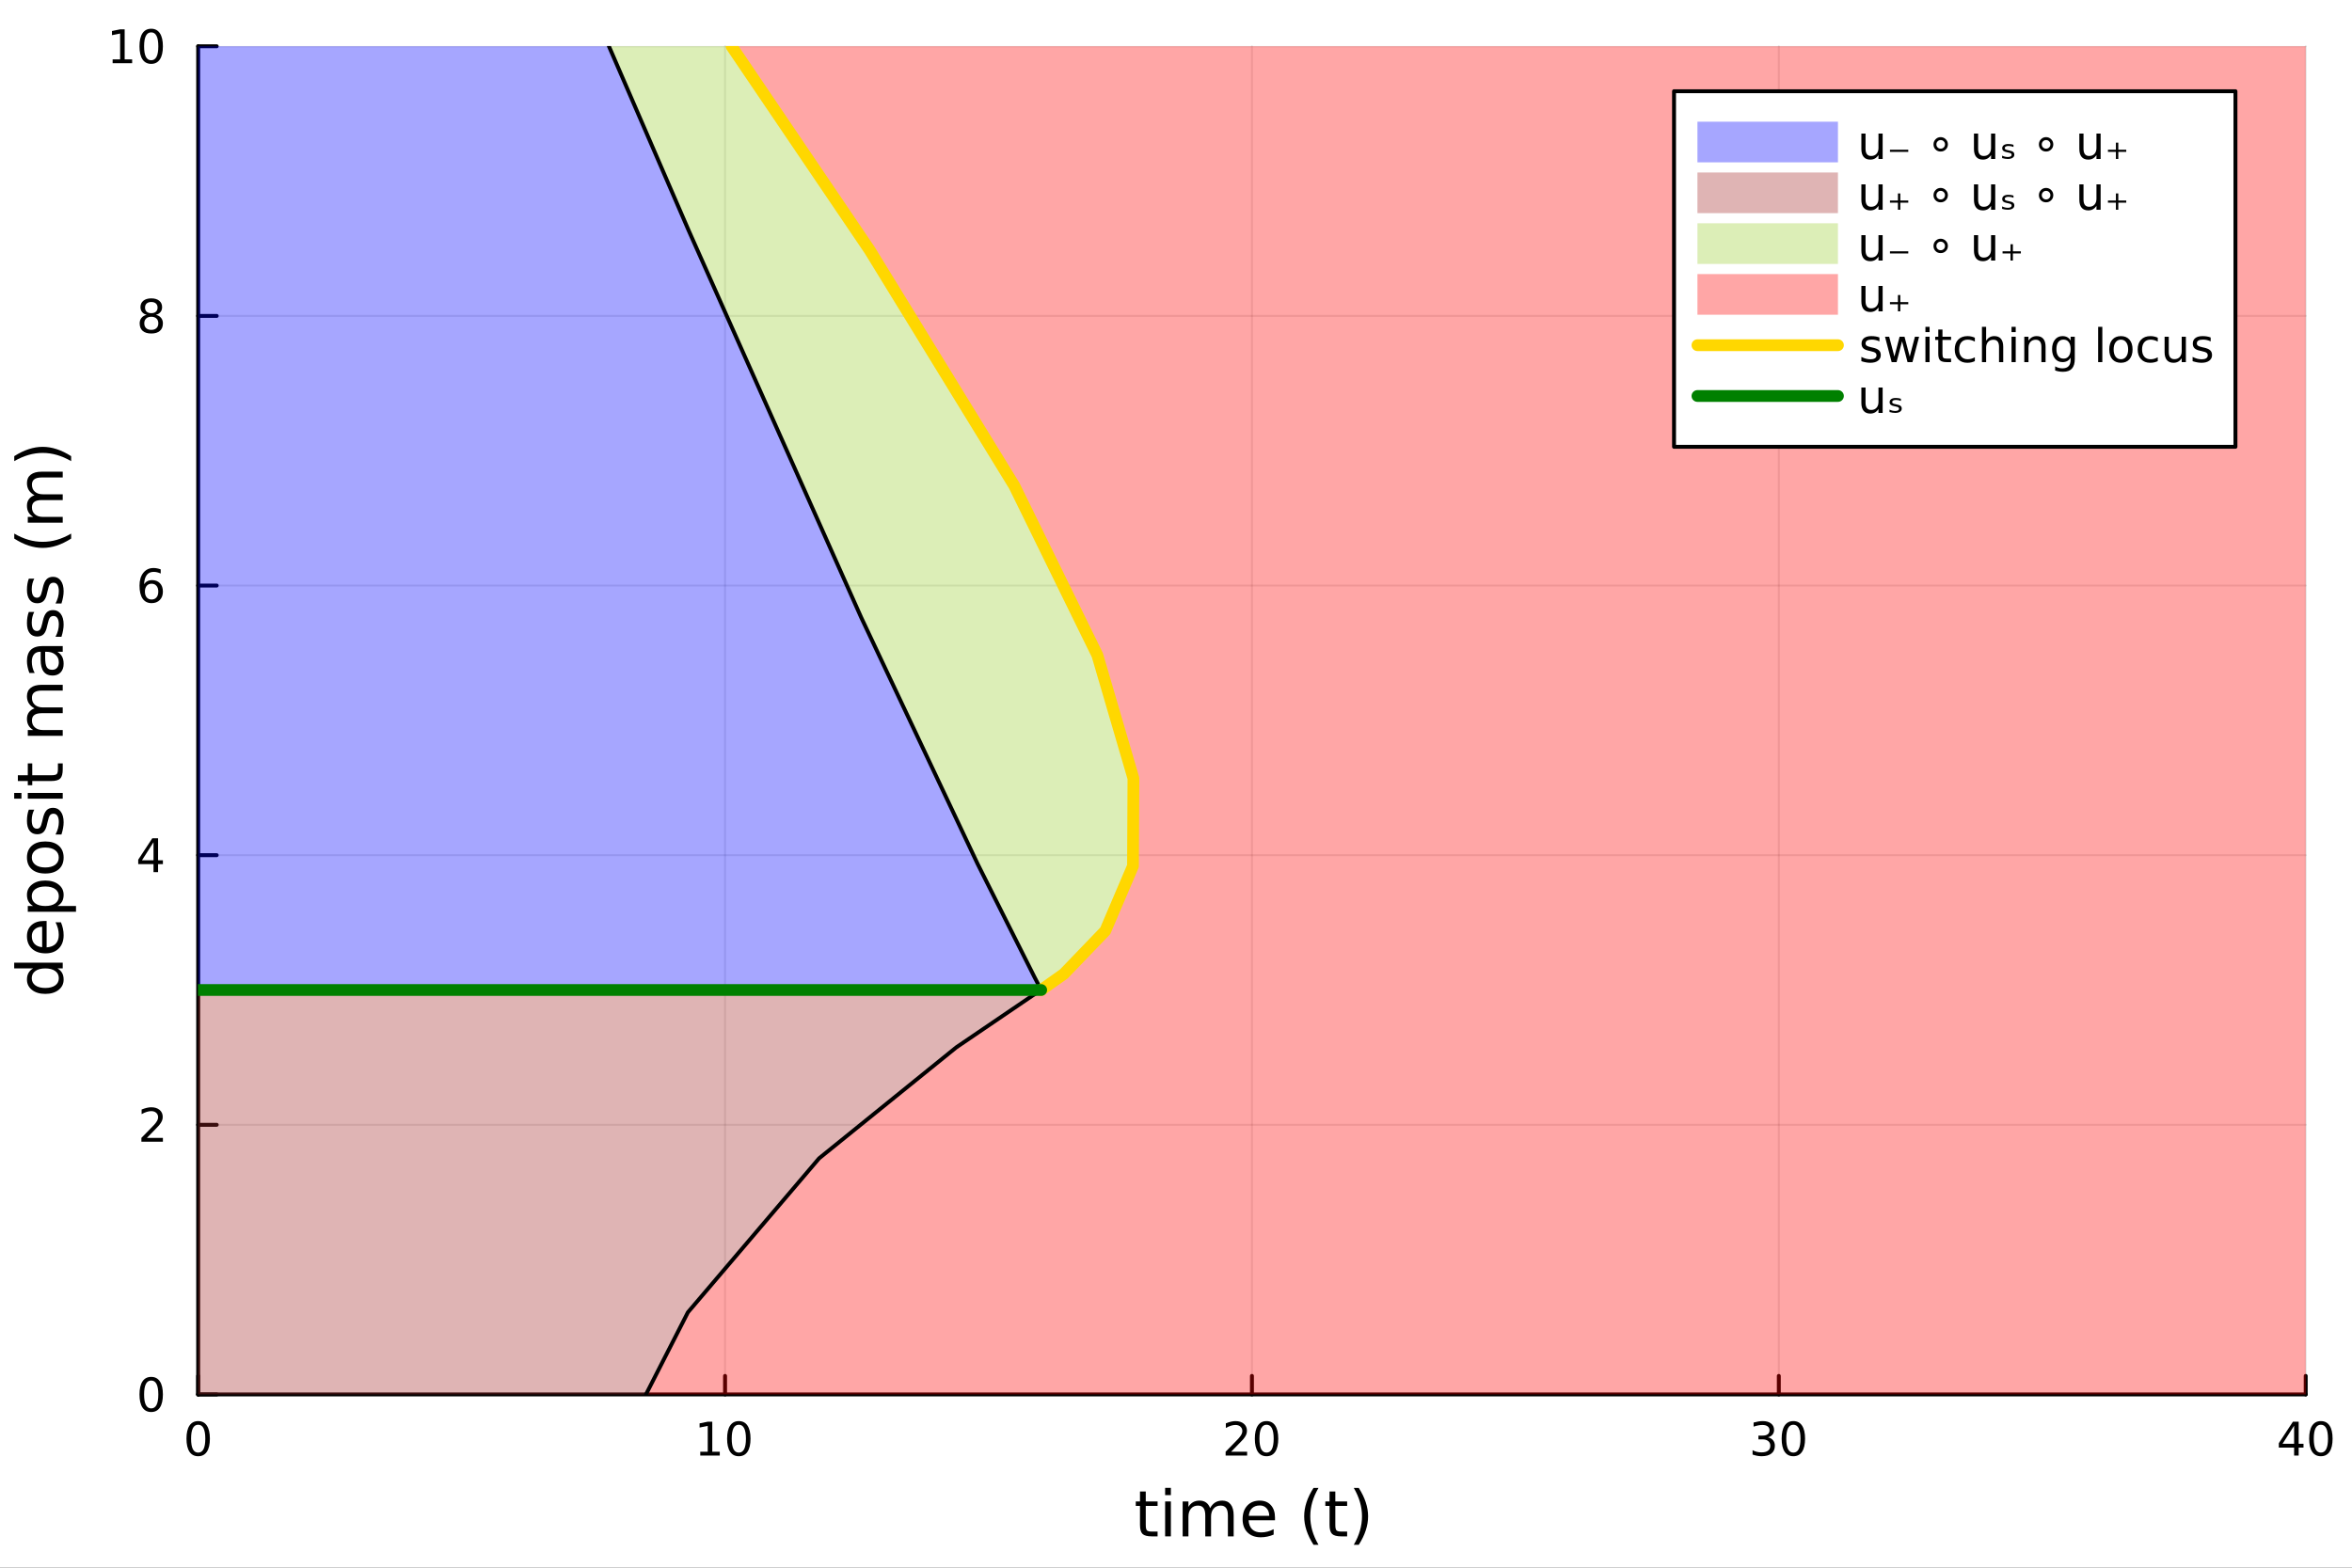 <?xml version="1.0" encoding="utf-8"?>
<svg xmlns="http://www.w3.org/2000/svg" xmlns:xlink="http://www.w3.org/1999/xlink" width="600" height="400" viewBox="0 0 2400 1600">
<rect x="0" y="0" width="2400" height="1600" fill="#333333" stroke="none"/>
<defs>
  <clipPath id="clip990">
    <rect x="0" y="0" width="2400" height="1600"/>
  </clipPath>
</defs>
<path clip-path="url(#clip990)" d="M0 1600 L2400 1600 L2400 0 L0 0  Z" fill="#ffffff" fill-rule="evenodd" fill-opacity="1"/>
<defs>
  <clipPath id="clip991">
    <rect x="480" y="0" width="1681" height="1600"/>
  </clipPath>
</defs>
<path clip-path="url(#clip990)" d="M202.227 1423.18 L2352.76 1423.18 L2352.76 47.244 L202.227 47.244  Z" fill="#ffffff" fill-rule="evenodd" fill-opacity="1"/>
<defs>
  <clipPath id="clip992">
    <rect x="202" y="47" width="2152" height="1377"/>
  </clipPath>
</defs>
<polyline clip-path="url(#clip992)" style="stroke:#000000; stroke-linecap:round; stroke-linejoin:round; stroke-width:2; stroke-opacity:0.1; fill:none" points="202.227,1423.18 202.227,47.244 "/>
<polyline clip-path="url(#clip992)" style="stroke:#000000; stroke-linecap:round; stroke-linejoin:round; stroke-width:2; stroke-opacity:0.1; fill:none" points="739.86,1423.18 739.86,47.244 "/>
<polyline clip-path="url(#clip992)" style="stroke:#000000; stroke-linecap:round; stroke-linejoin:round; stroke-width:2; stroke-opacity:0.1; fill:none" points="1277.49,1423.18 1277.49,47.244 "/>
<polyline clip-path="url(#clip992)" style="stroke:#000000; stroke-linecap:round; stroke-linejoin:round; stroke-width:2; stroke-opacity:0.1; fill:none" points="1815.12,1423.18 1815.12,47.244 "/>
<polyline clip-path="url(#clip992)" style="stroke:#000000; stroke-linecap:round; stroke-linejoin:round; stroke-width:2; stroke-opacity:0.1; fill:none" points="2352.76,1423.18 2352.76,47.244 "/>
<polyline clip-path="url(#clip992)" style="stroke:#000000; stroke-linecap:round; stroke-linejoin:round; stroke-width:2; stroke-opacity:0.1; fill:none" points="202.227,1423.18 2352.76,1423.18 "/>
<polyline clip-path="url(#clip992)" style="stroke:#000000; stroke-linecap:round; stroke-linejoin:round; stroke-width:2; stroke-opacity:0.1; fill:none" points="202.227,1147.99 2352.76,1147.99 "/>
<polyline clip-path="url(#clip992)" style="stroke:#000000; stroke-linecap:round; stroke-linejoin:round; stroke-width:2; stroke-opacity:0.1; fill:none" points="202.227,872.806 2352.76,872.806 "/>
<polyline clip-path="url(#clip992)" style="stroke:#000000; stroke-linecap:round; stroke-linejoin:round; stroke-width:2; stroke-opacity:0.1; fill:none" points="202.227,597.618 2352.76,597.618 "/>
<polyline clip-path="url(#clip992)" style="stroke:#000000; stroke-linecap:round; stroke-linejoin:round; stroke-width:2; stroke-opacity:0.1; fill:none" points="202.227,322.431 2352.76,322.431 "/>
<polyline clip-path="url(#clip992)" style="stroke:#000000; stroke-linecap:round; stroke-linejoin:round; stroke-width:2; stroke-opacity:0.1; fill:none" points="202.227,47.244 2352.76,47.244 "/>
<polyline clip-path="url(#clip990)" style="stroke:#000000; stroke-linecap:round; stroke-linejoin:round; stroke-width:4; stroke-opacity:1; fill:none" points="202.227,1423.18 2352.76,1423.18 "/>
<polyline clip-path="url(#clip990)" style="stroke:#000000; stroke-linecap:round; stroke-linejoin:round; stroke-width:4; stroke-opacity:1; fill:none" points="202.227,1423.18 202.227,1404.28 "/>
<polyline clip-path="url(#clip990)" style="stroke:#000000; stroke-linecap:round; stroke-linejoin:round; stroke-width:4; stroke-opacity:1; fill:none" points="739.86,1423.18 739.86,1404.28 "/>
<polyline clip-path="url(#clip990)" style="stroke:#000000; stroke-linecap:round; stroke-linejoin:round; stroke-width:4; stroke-opacity:1; fill:none" points="1277.49,1423.18 1277.49,1404.28 "/>
<polyline clip-path="url(#clip990)" style="stroke:#000000; stroke-linecap:round; stroke-linejoin:round; stroke-width:4; stroke-opacity:1; fill:none" points="1815.12,1423.18 1815.12,1404.28 "/>
<polyline clip-path="url(#clip990)" style="stroke:#000000; stroke-linecap:round; stroke-linejoin:round; stroke-width:4; stroke-opacity:1; fill:none" points="2352.76,1423.18 2352.76,1404.28 "/>
<path clip-path="url(#clip990)" d="M202.227 1454.1 Q198.616 1454.1 196.788 1457.66 Q194.982 1461.2 194.982 1468.33 Q194.982 1475.44 196.788 1479.01 Q198.616 1482.55 202.227 1482.55 Q205.862 1482.55 207.667 1479.01 Q209.496 1475.44 209.496 1468.33 Q209.496 1461.2 207.667 1457.66 Q205.862 1454.1 202.227 1454.1 M202.227 1450.39 Q208.038 1450.39 211.093 1455 Q214.172 1459.58 214.172 1468.33 Q214.172 1477.06 211.093 1481.67 Q208.038 1486.25 202.227 1486.25 Q196.417 1486.25 193.339 1481.67 Q190.283 1477.06 190.283 1468.33 Q190.283 1459.58 193.339 1455 Q196.417 1450.39 202.227 1450.39 Z" fill="#000000" fill-rule="nonzero" fill-opacity="1" /><path clip-path="url(#clip990)" d="M714.547 1481.64 L722.186 1481.64 L722.186 1455.28 L713.876 1456.95 L713.876 1452.69 L722.14 1451.02 L726.816 1451.02 L726.816 1481.64 L734.455 1481.64 L734.455 1485.58 L714.547 1485.58 L714.547 1481.64 Z" fill="#000000" fill-rule="nonzero" fill-opacity="1" /><path clip-path="url(#clip990)" d="M753.899 1454.1 Q750.288 1454.1 748.459 1457.66 Q746.654 1461.2 746.654 1468.33 Q746.654 1475.44 748.459 1479.01 Q750.288 1482.55 753.899 1482.55 Q757.533 1482.55 759.339 1479.01 Q761.167 1475.44 761.167 1468.33 Q761.167 1461.2 759.339 1457.66 Q757.533 1454.1 753.899 1454.1 M753.899 1450.39 Q759.709 1450.39 762.765 1455 Q765.843 1459.58 765.843 1468.33 Q765.843 1477.06 762.765 1481.67 Q759.709 1486.25 753.899 1486.25 Q748.089 1486.25 745.01 1481.67 Q741.954 1477.06 741.954 1468.33 Q741.954 1459.58 745.01 1455 Q748.089 1450.39 753.899 1450.39 Z" fill="#000000" fill-rule="nonzero" fill-opacity="1" /><path clip-path="url(#clip990)" d="M1256.26 1481.64 L1272.58 1481.64 L1272.58 1485.58 L1250.64 1485.58 L1250.64 1481.64 Q1253.3 1478.89 1257.89 1474.26 Q1262.49 1469.61 1263.67 1468.27 Q1265.92 1465.74 1266.8 1464.01 Q1267.7 1462.25 1267.7 1460.56 Q1267.7 1457.8 1265.76 1456.07 Q1263.83 1454.33 1260.73 1454.33 Q1258.53 1454.33 1256.08 1455.09 Q1253.65 1455.86 1250.87 1457.41 L1250.87 1452.69 Q1253.7 1451.55 1256.15 1450.97 Q1258.6 1450.39 1260.64 1450.39 Q1266.01 1450.39 1269.2 1453.08 Q1272.4 1455.77 1272.4 1460.26 Q1272.4 1462.39 1271.59 1464.31 Q1270.8 1466.2 1268.7 1468.8 Q1268.12 1469.47 1265.01 1472.69 Q1261.91 1475.88 1256.26 1481.64 Z" fill="#000000" fill-rule="nonzero" fill-opacity="1" /><path clip-path="url(#clip990)" d="M1292.4 1454.1 Q1288.79 1454.1 1286.96 1457.66 Q1285.15 1461.2 1285.15 1468.33 Q1285.15 1475.44 1286.96 1479.01 Q1288.79 1482.55 1292.4 1482.55 Q1296.03 1482.55 1297.84 1479.01 Q1299.67 1475.44 1299.67 1468.33 Q1299.67 1461.2 1297.84 1457.66 Q1296.03 1454.1 1292.4 1454.1 M1292.4 1450.39 Q1298.21 1450.39 1301.26 1455 Q1304.34 1459.58 1304.34 1468.33 Q1304.34 1477.06 1301.26 1481.67 Q1298.21 1486.25 1292.4 1486.25 Q1286.59 1486.25 1283.51 1481.67 Q1280.45 1477.06 1280.45 1468.33 Q1280.45 1459.58 1283.51 1455 Q1286.59 1450.39 1292.4 1450.39 Z" fill="#000000" fill-rule="nonzero" fill-opacity="1" /><path clip-path="url(#clip990)" d="M1803.97 1466.95 Q1807.32 1467.66 1809.2 1469.93 Q1811.1 1472.2 1811.1 1475.53 Q1811.1 1480.65 1807.58 1483.45 Q1804.06 1486.25 1797.58 1486.25 Q1795.4 1486.25 1793.09 1485.81 Q1790.8 1485.39 1788.34 1484.54 L1788.34 1480.02 Q1790.29 1481.16 1792.6 1481.74 Q1794.92 1482.32 1797.44 1482.32 Q1801.84 1482.32 1804.13 1480.58 Q1806.44 1478.84 1806.44 1475.53 Q1806.44 1472.48 1804.29 1470.77 Q1802.16 1469.03 1798.34 1469.03 L1794.31 1469.03 L1794.31 1465.19 L1798.53 1465.19 Q1801.98 1465.19 1803.8 1463.82 Q1805.63 1462.43 1805.63 1459.84 Q1805.63 1457.18 1803.73 1455.77 Q1801.86 1454.33 1798.34 1454.33 Q1796.42 1454.33 1794.22 1454.75 Q1792.02 1455.16 1789.38 1456.04 L1789.38 1451.88 Q1792.05 1451.14 1794.36 1450.77 Q1796.7 1450.39 1798.76 1450.39 Q1804.08 1450.39 1807.18 1452.83 Q1810.29 1455.23 1810.29 1459.35 Q1810.29 1462.22 1808.64 1464.21 Q1807 1466.18 1803.97 1466.95 Z" fill="#000000" fill-rule="nonzero" fill-opacity="1" /><path clip-path="url(#clip990)" d="M1829.96 1454.1 Q1826.35 1454.1 1824.52 1457.66 Q1822.72 1461.2 1822.72 1468.33 Q1822.72 1475.44 1824.52 1479.01 Q1826.35 1482.55 1829.96 1482.55 Q1833.6 1482.55 1835.4 1479.01 Q1837.23 1475.44 1837.23 1468.33 Q1837.23 1461.2 1835.4 1457.66 Q1833.6 1454.1 1829.96 1454.1 M1829.96 1450.39 Q1835.77 1450.39 1838.83 1455 Q1841.91 1459.58 1841.91 1468.33 Q1841.91 1477.06 1838.83 1481.67 Q1835.77 1486.25 1829.96 1486.25 Q1824.15 1486.25 1821.07 1481.67 Q1818.02 1477.06 1818.02 1468.33 Q1818.02 1459.58 1821.07 1455 Q1824.15 1450.39 1829.96 1450.39 Z" fill="#000000" fill-rule="nonzero" fill-opacity="1" /><path clip-path="url(#clip990)" d="M2340.93 1455.09 L2329.12 1473.54 L2340.93 1473.54 L2340.93 1455.09 M2339.7 1451.02 L2345.58 1451.02 L2345.58 1473.54 L2350.51 1473.54 L2350.51 1477.43 L2345.58 1477.43 L2345.58 1485.58 L2340.93 1485.58 L2340.93 1477.43 L2325.33 1477.43 L2325.33 1472.92 L2339.7 1451.02 Z" fill="#000000" fill-rule="nonzero" fill-opacity="1" /><path clip-path="url(#clip990)" d="M2368.24 1454.1 Q2364.63 1454.1 2362.8 1457.66 Q2361 1461.2 2361 1468.33 Q2361 1475.44 2362.8 1479.01 Q2364.63 1482.55 2368.24 1482.55 Q2371.88 1482.55 2373.68 1479.01 Q2375.51 1475.44 2375.51 1468.33 Q2375.51 1461.2 2373.68 1457.66 Q2371.88 1454.1 2368.24 1454.1 M2368.24 1450.39 Q2374.05 1450.39 2377.11 1455 Q2380.19 1459.58 2380.19 1468.33 Q2380.19 1477.06 2377.11 1481.67 Q2374.05 1486.25 2368.24 1486.25 Q2362.43 1486.25 2359.35 1481.67 Q2356.3 1477.06 2356.3 1468.33 Q2356.3 1459.58 2359.35 1455 Q2362.43 1450.39 2368.24 1450.39 Z" fill="#000000" fill-rule="nonzero" fill-opacity="1" /><path clip-path="url(#clip990)" d="M1169.15 1522.27 L1169.15 1532.4 L1181.21 1532.4 L1181.21 1536.95 L1169.15 1536.95 L1169.15 1556.3 Q1169.15 1560.66 1170.33 1561.9 Q1171.53 1563.14 1175.19 1563.14 L1181.21 1563.14 L1181.21 1568.04 L1175.19 1568.04 Q1168.42 1568.04 1165.84 1565.53 Q1163.26 1562.98 1163.26 1556.3 L1163.26 1536.95 L1158.96 1536.95 L1158.96 1532.4 L1163.26 1532.4 L1163.26 1522.27 L1169.15 1522.27 Z" fill="#000000" fill-rule="nonzero" fill-opacity="1" /><path clip-path="url(#clip990)" d="M1188.91 1532.4 L1194.77 1532.4 L1194.77 1568.04 L1188.91 1568.04 L1188.91 1532.4 M1188.91 1518.52 L1194.77 1518.52 L1194.77 1525.93 L1188.91 1525.93 L1188.91 1518.52 Z" fill="#000000" fill-rule="nonzero" fill-opacity="1" /><path clip-path="url(#clip990)" d="M1234.78 1539.24 Q1236.97 1535.29 1240.03 1533.41 Q1243.09 1531.54 1247.22 1531.54 Q1252.79 1531.54 1255.82 1535.45 Q1258.84 1539.33 1258.84 1546.53 L1258.84 1568.04 L1252.95 1568.04 L1252.95 1546.72 Q1252.95 1541.59 1251.14 1539.11 Q1249.32 1536.63 1245.6 1536.63 Q1241.05 1536.63 1238.41 1539.65 Q1235.76 1542.68 1235.76 1547.9 L1235.76 1568.04 L1229.88 1568.04 L1229.88 1546.72 Q1229.88 1541.56 1228.06 1539.11 Q1226.25 1536.63 1222.46 1536.63 Q1217.97 1536.63 1215.33 1539.68 Q1212.69 1542.71 1212.69 1547.9 L1212.69 1568.04 L1206.8 1568.04 L1206.8 1532.4 L1212.69 1532.4 L1212.69 1537.93 Q1214.69 1534.66 1217.49 1533.1 Q1220.3 1531.54 1224.15 1531.54 Q1228.03 1531.54 1230.74 1533.51 Q1233.47 1535.48 1234.78 1539.24 Z" fill="#000000" fill-rule="nonzero" fill-opacity="1" /><path clip-path="url(#clip990)" d="M1301.01 1548.76 L1301.01 1551.62 L1274.09 1551.62 Q1274.47 1557.67 1277.71 1560.85 Q1280.99 1564 1286.82 1564 Q1290.19 1564 1293.34 1563.17 Q1296.53 1562.35 1299.64 1560.69 L1299.64 1566.23 Q1296.49 1567.57 1293.18 1568.27 Q1289.87 1568.97 1286.47 1568.97 Q1277.94 1568.97 1272.94 1564 Q1267.97 1559.04 1267.97 1550.57 Q1267.97 1541.82 1272.69 1536.69 Q1277.43 1531.54 1285.45 1531.54 Q1292.64 1531.54 1296.81 1536.18 Q1301.01 1540.8 1301.01 1548.76 M1295.16 1547.04 Q1295.09 1542.23 1292.45 1539.37 Q1289.84 1536.5 1285.51 1536.5 Q1280.61 1536.5 1277.65 1539.27 Q1274.72 1542.04 1274.28 1547.07 L1295.16 1547.04 Z" fill="#000000" fill-rule="nonzero" fill-opacity="1" /><path clip-path="url(#clip990)" d="M1345.41 1518.58 Q1341.15 1525.9 1339.08 1533.06 Q1337.01 1540.23 1337.01 1547.58 Q1337.01 1554.93 1339.08 1562.16 Q1341.18 1569.35 1345.41 1576.64 L1340.32 1576.64 Q1335.55 1569.16 1333.16 1561.93 Q1330.8 1554.71 1330.8 1547.58 Q1330.8 1540.48 1333.16 1533.29 Q1335.52 1526.09 1340.32 1518.58 L1345.41 1518.58 Z" fill="#000000" fill-rule="nonzero" fill-opacity="1" /><path clip-path="url(#clip990)" d="M1362.57 1522.27 L1362.57 1532.4 L1374.63 1532.4 L1374.63 1536.95 L1362.57 1536.95 L1362.57 1556.3 Q1362.57 1560.66 1363.75 1561.9 Q1364.96 1563.14 1368.62 1563.14 L1374.63 1563.14 L1374.63 1568.04 L1368.62 1568.04 Q1361.84 1568.04 1359.26 1565.53 Q1356.68 1562.98 1356.68 1556.3 L1356.68 1536.95 L1352.38 1536.95 L1352.38 1532.4 L1356.68 1532.4 L1356.68 1522.27 L1362.57 1522.27 Z" fill="#000000" fill-rule="nonzero" fill-opacity="1" /><path clip-path="url(#clip990)" d="M1381.41 1518.58 L1386.5 1518.58 Q1391.28 1526.09 1393.63 1533.29 Q1396.02 1540.48 1396.02 1547.58 Q1396.02 1554.71 1393.63 1561.93 Q1391.28 1569.16 1386.5 1576.64 L1381.41 1576.64 Q1385.65 1569.35 1387.71 1562.16 Q1389.81 1554.93 1389.81 1547.58 Q1389.81 1540.23 1387.71 1533.06 Q1385.65 1525.9 1381.41 1518.58 Z" fill="#000000" fill-rule="nonzero" fill-opacity="1" /><polyline clip-path="url(#clip990)" style="stroke:#000000; stroke-linecap:round; stroke-linejoin:round; stroke-width:4; stroke-opacity:1; fill:none" points="202.227,1423.18 202.227,47.244 "/>
<polyline clip-path="url(#clip990)" style="stroke:#000000; stroke-linecap:round; stroke-linejoin:round; stroke-width:4; stroke-opacity:1; fill:none" points="202.227,1423.18 221.125,1423.18 "/>
<polyline clip-path="url(#clip990)" style="stroke:#000000; stroke-linecap:round; stroke-linejoin:round; stroke-width:4; stroke-opacity:1; fill:none" points="202.227,1147.99 221.125,1147.99 "/>
<polyline clip-path="url(#clip990)" style="stroke:#000000; stroke-linecap:round; stroke-linejoin:round; stroke-width:4; stroke-opacity:1; fill:none" points="202.227,872.806 221.125,872.806 "/>
<polyline clip-path="url(#clip990)" style="stroke:#000000; stroke-linecap:round; stroke-linejoin:round; stroke-width:4; stroke-opacity:1; fill:none" points="202.227,597.618 221.125,597.618 "/>
<polyline clip-path="url(#clip990)" style="stroke:#000000; stroke-linecap:round; stroke-linejoin:round; stroke-width:4; stroke-opacity:1; fill:none" points="202.227,322.431 221.125,322.431 "/>
<polyline clip-path="url(#clip990)" style="stroke:#000000; stroke-linecap:round; stroke-linejoin:round; stroke-width:4; stroke-opacity:1; fill:none" points="202.227,47.244 221.125,47.244 "/>
<path clip-path="url(#clip990)" d="M154.283 1408.98 Q150.672 1408.98 148.843 1412.54 Q147.038 1416.08 147.038 1423.21 Q147.038 1430.32 148.843 1433.89 Q150.672 1437.43 154.283 1437.43 Q157.917 1437.43 159.723 1433.89 Q161.552 1430.32 161.552 1423.21 Q161.552 1416.08 159.723 1412.54 Q157.917 1408.98 154.283 1408.98 M154.283 1405.27 Q160.093 1405.27 163.149 1409.88 Q166.227 1414.46 166.227 1423.21 Q166.227 1431.94 163.149 1436.55 Q160.093 1441.13 154.283 1441.13 Q148.473 1441.13 145.394 1436.55 Q142.339 1431.94 142.339 1423.21 Q142.339 1414.46 145.394 1409.88 Q148.473 1405.27 154.283 1405.27 Z" fill="#000000" fill-rule="nonzero" fill-opacity="1" /><path clip-path="url(#clip990)" d="M149.908 1161.34 L166.227 1161.34 L166.227 1165.27 L144.283 1165.27 L144.283 1161.34 Q146.945 1158.58 151.528 1153.95 Q156.135 1149.3 157.315 1147.96 Q159.561 1145.43 160.44 1143.7 Q161.343 1141.94 161.343 1140.25 Q161.343 1137.5 159.399 1135.76 Q157.478 1134.02 154.376 1134.02 Q152.177 1134.02 149.723 1134.79 Q147.292 1135.55 144.515 1137.1 L144.515 1132.38 Q147.339 1131.25 149.792 1130.67 Q152.246 1130.09 154.283 1130.09 Q159.653 1130.09 162.848 1132.77 Q166.042 1135.46 166.042 1139.95 Q166.042 1142.08 165.232 1144 Q164.445 1145.9 162.339 1148.49 Q161.76 1149.16 158.658 1152.38 Q155.556 1155.57 149.908 1161.34 Z" fill="#000000" fill-rule="nonzero" fill-opacity="1" /><path clip-path="url(#clip990)" d="M156.644 859.6 L144.839 878.049 L156.644 878.049 L156.644 859.6 M155.417 855.526 L161.297 855.526 L161.297 878.049 L166.227 878.049 L166.227 881.937 L161.297 881.937 L161.297 890.086 L156.644 890.086 L156.644 881.937 L141.042 881.937 L141.042 877.424 L155.417 855.526 Z" fill="#000000" fill-rule="nonzero" fill-opacity="1" /><path clip-path="url(#clip990)" d="M154.7 595.755 Q151.552 595.755 149.7 597.908 Q147.871 600.061 147.871 603.81 Q147.871 607.537 149.7 609.713 Q151.552 611.866 154.7 611.866 Q157.848 611.866 159.677 609.713 Q161.528 607.537 161.528 603.81 Q161.528 600.061 159.677 597.908 Q157.848 595.755 154.7 595.755 M163.982 581.102 L163.982 585.362 Q162.223 584.528 160.417 584.088 Q158.635 583.649 156.876 583.649 Q152.246 583.649 149.792 586.774 Q147.362 589.899 147.015 596.218 Q148.38 594.204 150.441 593.139 Q152.501 592.051 154.978 592.051 Q160.186 592.051 163.195 595.223 Q166.227 598.371 166.227 603.81 Q166.227 609.135 163.079 612.352 Q159.931 615.57 154.7 615.57 Q148.704 615.57 145.533 610.986 Q142.362 606.38 142.362 597.653 Q142.362 589.459 146.251 584.598 Q150.14 579.713 156.69 579.713 Q158.45 579.713 160.232 580.061 Q162.038 580.408 163.982 581.102 Z" fill="#000000" fill-rule="nonzero" fill-opacity="1" /><path clip-path="url(#clip990)" d="M154.376 323.299 Q151.042 323.299 149.121 325.082 Q147.223 326.864 147.223 329.989 Q147.223 333.114 149.121 334.896 Q151.042 336.679 154.376 336.679 Q157.709 336.679 159.63 334.896 Q161.552 333.091 161.552 329.989 Q161.552 326.864 159.63 325.082 Q157.732 323.299 154.376 323.299 M149.7 321.309 Q146.691 320.568 145.001 318.508 Q143.334 316.447 143.334 313.485 Q143.334 309.341 146.274 306.934 Q149.237 304.526 154.376 304.526 Q159.538 304.526 162.477 306.934 Q165.417 309.341 165.417 313.485 Q165.417 316.447 163.727 318.508 Q162.061 320.568 159.075 321.309 Q162.454 322.096 164.329 324.387 Q166.227 326.679 166.227 329.989 Q166.227 335.012 163.149 337.697 Q160.093 340.383 154.376 340.383 Q148.658 340.383 145.579 337.697 Q142.524 335.012 142.524 329.989 Q142.524 326.679 144.422 324.387 Q146.32 322.096 149.7 321.309 M147.987 313.924 Q147.987 316.61 149.653 318.114 Q151.343 319.619 154.376 319.619 Q157.385 319.619 159.075 318.114 Q160.788 316.61 160.788 313.924 Q160.788 311.239 159.075 309.735 Q157.385 308.23 154.376 308.23 Q151.343 308.23 149.653 309.735 Q147.987 311.239 147.987 313.924 Z" fill="#000000" fill-rule="nonzero" fill-opacity="1" /><path clip-path="url(#clip990)" d="M114.931 60.589 L122.57 60.589 L122.57 34.223 L114.26 35.89 L114.26 31.631 L122.524 29.964 L127.2 29.964 L127.2 60.589 L134.839 60.589 L134.839 64.524 L114.931 64.524 L114.931 60.589 Z" fill="#000000" fill-rule="nonzero" fill-opacity="1" /><path clip-path="url(#clip990)" d="M154.283 33.043 Q150.672 33.043 148.843 36.608 Q147.038 40.149 147.038 47.279 Q147.038 54.385 148.843 57.95 Q150.672 61.492 154.283 61.492 Q157.917 61.492 159.723 57.95 Q161.552 54.385 161.552 47.279 Q161.552 40.149 159.723 36.608 Q157.917 33.043 154.283 33.043 M154.283 29.339 Q160.093 29.339 163.149 33.946 Q166.227 38.529 166.227 47.279 Q166.227 56.006 163.149 60.612 Q160.093 65.195 154.283 65.195 Q148.473 65.195 145.394 60.612 Q142.339 56.006 142.339 47.279 Q142.339 38.529 145.394 33.946 Q148.473 29.339 154.283 29.339 Z" fill="#000000" fill-rule="nonzero" fill-opacity="1" /><path clip-path="url(#clip990)" d="M33.767 988.376 L14.479 988.376 L14.479 982.52 L64.004 982.52 L64.004 988.376 L58.657 988.376 Q61.84 990.222 63.399 993.055 Q64.927 995.856 64.927 999.803 Q64.927 1006.26 59.771 1010.34 Q54.615 1014.38 46.212 1014.38 Q37.809 1014.38 32.653 1010.34 Q27.497 1006.26 27.497 999.803 Q27.497 995.856 29.056 993.055 Q30.584 990.222 33.767 988.376 M46.212 1008.33 Q52.673 1008.33 56.365 1005.69 Q60.026 1003.02 60.026 998.37 Q60.026 993.723 56.365 991.05 Q52.673 988.376 46.212 988.376 Q39.751 988.376 36.09 991.05 Q32.398 993.723 32.398 998.37 Q32.398 1003.02 36.09 1005.69 Q39.751 1008.33 46.212 1008.33 Z" fill="#000000" fill-rule="nonzero" fill-opacity="1" /><path clip-path="url(#clip990)" d="M44.716 939.965 L47.581 939.965 L47.581 966.892 Q53.628 966.51 56.811 963.263 Q59.962 959.985 59.962 954.16 Q59.962 950.787 59.134 947.636 Q58.307 944.453 56.652 941.334 L62.19 941.334 Q63.527 944.485 64.227 947.795 Q64.927 951.105 64.927 954.511 Q64.927 963.041 59.962 968.038 Q54.997 973.003 46.53 973.003 Q37.777 973.003 32.653 968.292 Q27.497 963.55 27.497 955.529 Q27.497 948.336 32.144 944.166 Q36.759 939.965 44.716 939.965 M42.997 945.821 Q38.191 945.885 35.327 948.527 Q32.462 951.137 32.462 955.465 Q32.462 960.367 35.231 963.327 Q38 966.255 43.029 966.701 L42.997 945.821 Z" fill="#000000" fill-rule="nonzero" fill-opacity="1" /><path clip-path="url(#clip990)" d="M58.657 924.687 L77.563 924.687 L77.563 930.576 L28.356 930.576 L28.356 924.687 L33.767 924.687 Q30.584 922.841 29.056 920.04 Q27.497 917.208 27.497 913.293 Q27.497 906.8 32.653 902.757 Q37.809 898.683 46.212 898.683 Q54.615 898.683 59.771 902.757 Q64.927 906.8 64.927 913.293 Q64.927 917.208 63.399 920.04 Q61.84 922.841 58.657 924.687 M46.212 904.763 Q39.751 904.763 36.09 907.436 Q32.398 910.078 32.398 914.725 Q32.398 919.372 36.09 922.045 Q39.751 924.687 46.212 924.687 Q52.673 924.687 56.365 922.045 Q60.026 919.372 60.026 914.725 Q60.026 910.078 56.365 907.436 Q52.673 904.763 46.212 904.763 Z" fill="#000000" fill-rule="nonzero" fill-opacity="1" /><path clip-path="url(#clip990)" d="M32.462 875.162 Q32.462 879.873 36.154 882.61 Q39.815 885.347 46.212 885.347 Q52.609 885.347 56.302 882.642 Q59.962 879.904 59.962 875.162 Q59.962 870.483 56.27 867.746 Q52.578 865.009 46.212 865.009 Q39.878 865.009 36.186 867.746 Q32.462 870.483 32.462 875.162 M27.497 875.162 Q27.497 867.523 32.462 863.163 Q37.427 858.802 46.212 858.802 Q54.965 858.802 59.962 863.163 Q64.927 867.523 64.927 875.162 Q64.927 882.833 59.962 887.193 Q54.965 891.522 46.212 891.522 Q37.427 891.522 32.462 887.193 Q27.497 882.833 27.497 875.162 Z" fill="#000000" fill-rule="nonzero" fill-opacity="1" /><path clip-path="url(#clip990)" d="M29.407 826.369 L34.945 826.369 Q33.672 828.852 33.035 831.525 Q32.398 834.199 32.398 837.063 Q32.398 841.424 33.735 843.62 Q35.072 845.784 37.746 845.784 Q39.783 845.784 40.96 844.225 Q42.106 842.665 43.157 837.954 L43.602 835.949 Q44.939 829.711 47.39 827.101 Q49.809 824.459 54.169 824.459 Q59.134 824.459 62.031 828.406 Q64.927 832.321 64.927 839.196 Q64.927 842.06 64.354 845.18 Q63.813 848.267 62.699 851.704 L56.652 851.704 Q58.339 848.458 59.198 845.307 Q60.026 842.156 60.026 839.068 Q60.026 834.931 58.625 832.703 Q57.193 830.475 54.615 830.475 Q52.228 830.475 50.955 832.098 Q49.681 833.689 48.504 839.132 L48.026 841.169 Q46.88 846.612 44.525 849.031 Q42.138 851.45 38 851.45 Q32.971 851.45 30.234 847.885 Q27.497 844.32 27.497 837.764 Q27.497 834.517 27.974 831.652 Q28.452 828.788 29.407 826.369 Z" fill="#000000" fill-rule="nonzero" fill-opacity="1" /><path clip-path="url(#clip990)" d="M28.356 815.133 L28.356 809.277 L64.004 809.277 L64.004 815.133 L28.356 815.133 M14.479 815.133 L14.479 809.277 L21.895 809.277 L21.895 815.133 L14.479 815.133 Z" fill="#000000" fill-rule="nonzero" fill-opacity="1" /><path clip-path="url(#clip990)" d="M18.235 791.23 L28.356 791.23 L28.356 779.167 L32.908 779.167 L32.908 791.23 L52.259 791.23 Q56.62 791.23 57.861 790.053 Q59.103 788.843 59.103 785.183 L59.103 779.167 L64.004 779.167 L64.004 785.183 Q64.004 791.962 61.49 794.54 Q58.943 797.118 52.259 797.118 L32.908 797.118 L32.908 801.415 L28.356 801.415 L28.356 797.118 L18.235 797.118 L18.235 791.23 Z" fill="#000000" fill-rule="nonzero" fill-opacity="1" /><path clip-path="url(#clip990)" d="M35.199 722.99 Q31.253 720.794 29.375 717.738 Q27.497 714.683 27.497 710.545 Q27.497 704.975 31.412 701.951 Q35.295 698.927 42.488 698.927 L64.004 698.927 L64.004 704.816 L42.679 704.816 Q37.555 704.816 35.072 706.63 Q32.589 708.444 32.589 712.168 Q32.589 716.72 35.613 719.361 Q38.637 722.003 43.857 722.003 L64.004 722.003 L64.004 727.891 L42.679 727.891 Q37.523 727.891 35.072 729.706 Q32.589 731.52 32.589 735.307 Q32.589 739.795 35.645 742.437 Q38.669 745.079 43.857 745.079 L64.004 745.079 L64.004 750.967 L28.356 750.967 L28.356 745.079 L33.894 745.079 Q30.616 743.074 29.056 740.273 Q27.497 737.472 27.497 733.621 Q27.497 729.737 29.47 727.032 Q31.444 724.295 35.199 722.99 Z" fill="#000000" fill-rule="nonzero" fill-opacity="1" /><path clip-path="url(#clip990)" d="M46.085 671.046 Q46.085 678.143 47.708 680.881 Q49.331 683.618 53.246 683.618 Q56.365 683.618 58.211 681.581 Q60.026 679.512 60.026 675.979 Q60.026 671.109 56.588 668.181 Q53.119 665.221 47.39 665.221 L46.085 665.221 L46.085 671.046 M43.666 659.365 L64.004 659.365 L64.004 665.221 L58.593 665.221 Q61.84 667.226 63.399 670.218 Q64.927 673.21 64.927 677.539 Q64.927 683.013 61.872 686.26 Q58.784 689.474 53.628 689.474 Q47.612 689.474 44.557 685.464 Q41.501 681.422 41.501 673.433 L41.501 665.221 L40.928 665.221 Q36.886 665.221 34.69 667.895 Q32.462 670.536 32.462 675.342 Q32.462 678.398 33.194 681.294 Q33.926 684.191 35.39 686.864 L29.98 686.864 Q28.738 683.65 28.133 680.626 Q27.497 677.602 27.497 674.738 Q27.497 667.003 31.507 663.184 Q35.518 659.365 43.666 659.365 Z" fill="#000000" fill-rule="nonzero" fill-opacity="1" /><path clip-path="url(#clip990)" d="M29.407 624.576 L34.945 624.576 Q33.672 627.059 33.035 629.732 Q32.398 632.406 32.398 635.27 Q32.398 639.631 33.735 641.827 Q35.072 643.991 37.746 643.991 Q39.783 643.991 40.96 642.432 Q42.106 640.872 43.157 636.162 L43.602 634.156 Q44.939 627.918 47.39 625.308 Q49.809 622.666 54.169 622.666 Q59.134 622.666 62.031 626.613 Q64.927 630.528 64.927 637.403 Q64.927 640.267 64.354 643.387 Q63.813 646.474 62.699 649.911 L56.652 649.911 Q58.339 646.665 59.198 643.514 Q60.026 640.363 60.026 637.276 Q60.026 633.138 58.625 630.91 Q57.193 628.682 54.615 628.682 Q52.228 628.682 50.955 630.305 Q49.681 631.897 48.504 637.339 L48.026 639.376 Q46.88 644.819 44.525 647.238 Q42.138 649.657 38 649.657 Q32.971 649.657 30.234 646.092 Q27.497 642.527 27.497 635.971 Q27.497 632.724 27.974 629.86 Q28.452 626.995 29.407 624.576 Z" fill="#000000" fill-rule="nonzero" fill-opacity="1" /><path clip-path="url(#clip990)" d="M29.407 590.615 L34.945 590.615 Q33.672 593.098 33.035 595.771 Q32.398 598.445 32.398 601.309 Q32.398 605.67 33.735 607.866 Q35.072 610.03 37.746 610.03 Q39.783 610.03 40.96 608.471 Q42.106 606.911 43.157 602.201 L43.602 600.195 Q44.939 593.957 47.39 591.347 Q49.809 588.705 54.169 588.705 Q59.134 588.705 62.031 592.652 Q64.927 596.567 64.927 603.442 Q64.927 606.306 64.354 609.426 Q63.813 612.513 62.699 615.95 L56.652 615.95 Q58.339 612.704 59.198 609.553 Q60.026 606.402 60.026 603.315 Q60.026 599.177 58.625 596.949 Q57.193 594.721 54.615 594.721 Q52.228 594.721 50.955 596.344 Q49.681 597.936 48.504 603.378 L48.026 605.415 Q46.88 610.858 44.525 613.277 Q42.138 615.696 38 615.696 Q32.971 615.696 30.234 612.131 Q27.497 608.566 27.497 602.01 Q27.497 598.763 27.974 595.898 Q28.452 593.034 29.407 590.615 Z" fill="#000000" fill-rule="nonzero" fill-opacity="1" /><path clip-path="url(#clip990)" d="M14.543 544.591 Q21.863 548.856 29.025 550.925 Q36.186 552.994 43.538 552.994 Q50.891 552.994 58.116 550.925 Q65.309 548.824 72.598 544.591 L72.598 549.683 Q65.118 554.458 57.893 556.845 Q50.668 559.2 43.538 559.2 Q36.441 559.2 29.247 556.845 Q22.054 554.49 14.543 549.683 L14.543 544.591 Z" fill="#000000" fill-rule="nonzero" fill-opacity="1" /><path clip-path="url(#clip990)" d="M35.199 505.474 Q31.253 503.277 29.375 500.222 Q27.497 497.166 27.497 493.029 Q27.497 487.459 31.412 484.435 Q35.295 481.411 42.488 481.411 L64.004 481.411 L64.004 487.3 L42.679 487.3 Q37.555 487.3 35.072 489.114 Q32.589 490.928 32.589 494.652 Q32.589 499.203 35.613 501.845 Q38.637 504.487 43.857 504.487 L64.004 504.487 L64.004 510.375 L42.679 510.375 Q37.523 510.375 35.072 512.189 Q32.589 514.004 32.589 517.791 Q32.589 522.279 35.645 524.921 Q38.669 527.563 43.857 527.563 L64.004 527.563 L64.004 533.451 L28.356 533.451 L28.356 527.563 L33.894 527.563 Q30.616 525.557 29.056 522.757 Q27.497 519.956 27.497 516.104 Q27.497 512.221 29.47 509.516 Q31.444 506.779 35.199 505.474 Z" fill="#000000" fill-rule="nonzero" fill-opacity="1" /><path clip-path="url(#clip990)" d="M14.543 470.653 L14.543 465.561 Q22.054 460.786 29.247 458.431 Q36.441 456.044 43.538 456.044 Q50.668 456.044 57.893 458.431 Q65.118 460.786 72.598 465.561 L72.598 470.653 Q65.309 466.42 58.116 464.351 Q50.891 462.25 43.538 462.25 Q36.186 462.25 29.025 464.351 Q21.863 466.42 14.543 470.653 Z" fill="#000000" fill-rule="nonzero" fill-opacity="1" /><path clip-path="url(#clip992)" d="M202.227 1010.4 L1062.44 1010.4 L1062.44 1010.4 L1055.34 996.726 L997.605 881.792 L878.769 630.178 L702.919 235.691 L621.366 47.244 L621.366 47.244 L202.227 47.244 L202.227 1010.4  Z" fill="#0000ff" fill-rule="evenodd" fill-opacity="0.35"/>
<polyline clip-path="url(#clip992)" style="stroke:#000000; stroke-linecap:round; stroke-linejoin:round; stroke-width:4; stroke-opacity:0; fill:none" points="202.227,1010.4 1062.44,1010.4 1055.34,996.726 997.605,881.792 878.769,630.178 702.919,235.691 621.366,47.244 202.227,47.244 202.227,1010.4 "/>
<path clip-path="url(#clip992)" d="M202.227 1010.4 L1062.44 1010.4 L1062.44 1010.4 L1053.6 1016.08 L975.842 1068.92 L835.797 1182.23 L701.931 1339.37 L659.138 1423.18 L659.138 1423.18 L202.227 1423.18 L202.227 1010.4  Z" fill="#a52a2a" fill-rule="evenodd" fill-opacity="0.35"/>
<polyline clip-path="url(#clip992)" style="stroke:#000000; stroke-linecap:round; stroke-linejoin:round; stroke-width:4; stroke-opacity:0; fill:none" points="202.227,1010.4 1062.44,1010.4 1053.6,1016.08 975.842,1068.92 835.797,1182.23 701.931,1339.37 659.138,1423.18 202.227,1423.18 202.227,1010.4 "/>
<path clip-path="url(#clip992)" d="M621.366 47.244 L621.366 47.244 L702.919 235.691 L878.769 630.178 L997.605 881.792 L1055.34 996.726 L1062.44 1010.4 L1062.44 1010.4 L1085.5 994.055 L1127.87 949.999 L1156.11 883.833 L1156.55 794.368 L1119.76 668.669 L1034.95 495.705 L887.503 255.417 L746.498 47.244 L202.227 47.244 L621.366 47.244  Z" fill="#9acd32" fill-rule="evenodd" fill-opacity="0.35"/>
<polyline clip-path="url(#clip992)" style="stroke:#000000; stroke-linecap:round; stroke-linejoin:round; stroke-width:4; stroke-opacity:0; fill:none" points="621.366,47.244 621.366,47.244 702.919,235.691 878.769,630.178 997.605,881.792 1055.34,996.726 1062.44,1010.4 1085.5,994.055 1127.87,949.999 1156.11,883.833 1156.55,794.368 1119.76,668.669 1034.95,495.705 887.503,255.417 746.498,47.244 202.227,47.244 621.366,47.244 "/>
<path clip-path="url(#clip992)" d="M659.138 1423.18 L659.138 1423.18 L701.931 1339.37 L835.797 1182.23 L975.842 1068.92 L1053.6 1016.08 L1062.44 1010.4 L1062.44 1010.4 L1085.5 994.055 L1127.87 949.999 L1156.11 883.833 L1156.55 794.368 L1119.76 668.669 L1034.95 495.705 L887.503 255.417 L746.498 47.244 L2352.76 47.244 L2352.76 1423.18 L202.227 1423.18 L659.138 1423.18  Z" fill="#ff0000" fill-rule="evenodd" fill-opacity="0.35"/>
<polyline clip-path="url(#clip992)" style="stroke:#000000; stroke-linecap:round; stroke-linejoin:round; stroke-width:4; stroke-opacity:0; fill:none" points="659.138,1423.18 659.138,1423.18 701.931,1339.37 835.797,1182.23 975.842,1068.92 1053.6,1016.08 1062.44,1010.4 1085.5,994.055 1127.87,949.999 1156.11,883.833 1156.55,794.368 1119.76,668.669 1034.95,495.705 887.503,255.417 746.498,47.244 2352.76,47.244 2352.76,1423.18 202.227,1423.18 659.138,1423.18 "/>
<polyline clip-path="url(#clip992)" style="stroke:#000000; stroke-linecap:round; stroke-linejoin:round; stroke-width:4; stroke-opacity:1; fill:none" points="1062.44,1010.4 1055.34,996.726 997.605,881.792 878.769,630.178 702.919,235.691 621.366,47.244 "/>
<polyline clip-path="url(#clip992)" style="stroke:#000000; stroke-linecap:round; stroke-linejoin:round; stroke-width:4; stroke-opacity:1; fill:none" points="1062.44,1010.4 1053.6,1016.08 975.842,1068.92 835.797,1182.23 701.931,1339.37 659.138,1423.18 "/>
<polyline clip-path="url(#clip992)" style="stroke:#ffd700; stroke-linecap:round; stroke-linejoin:round; stroke-width:12; stroke-opacity:1; fill:none" points="1062.44,1010.4 1085.5,994.055 1127.87,949.999 1156.11,883.833 1156.55,794.368 1119.76,668.669 1034.95,495.705 887.503,255.417 746.498,47.244 "/>
<polyline clip-path="url(#clip992)" style="stroke:#008000; stroke-linecap:round; stroke-linejoin:round; stroke-width:12; stroke-opacity:1; fill:none" points="202.227,1010.4 1062.44,1010.4 "/>
<path clip-path="url(#clip990)" d="M1708.2 455.989 L2281.07 455.989 L2281.07 93.109 L1708.2 93.109  Z" fill="#ffffff" fill-rule="evenodd" fill-opacity="1"/>
<polyline clip-path="url(#clip990)" style="stroke:#000000; stroke-linecap:round; stroke-linejoin:round; stroke-width:4; stroke-opacity:1; fill:none" points="1708.2,455.989 2281.07,455.989 2281.07,93.109 1708.2,93.109 1708.2,455.989 "/>
<path clip-path="url(#clip990)" d="M1732.09 165.685 L1875.46 165.685 L1875.46 124.213 L1732.09 124.213 L1732.09 165.685  Z" fill="#0000ff" fill-rule="evenodd" fill-opacity="0.35"/>
<polyline clip-path="url(#clip990)" style="stroke:#000000; stroke-linecap:round; stroke-linejoin:round; stroke-width:4; stroke-opacity:0; fill:none" points="1732.09,165.685 1875.46,165.685 1875.46,124.213 1732.09,124.213 1732.09,165.685 "/>
<path clip-path="url(#clip990)" d="M1899.35 151.997 L1899.35 136.303 L1903.61 136.303 L1903.61 151.835 Q1903.61 155.516 1905.05 157.368 Q1906.48 159.196 1909.35 159.196 Q1912.8 159.196 1914.79 156.997 Q1916.81 154.798 1916.81 151.002 L1916.81 136.303 L1921.07 136.303 L1921.07 162.229 L1916.81 162.229 L1916.81 158.247 Q1915.26 160.608 1913.2 161.766 Q1911.16 162.9 1908.45 162.9 Q1903.98 162.9 1901.67 160.122 Q1899.35 157.344 1899.35 151.997 M1910.07 135.678 L1910.07 135.678 Z" fill="#000000" fill-rule="nonzero" fill-opacity="1" /><path clip-path="url(#clip990)" d="M1928.54 152.807 L1947.22 152.807 L1947.22 155.006 L1928.54 155.006 L1928.54 152.807 Z" fill="#000000" fill-rule="nonzero" fill-opacity="1" /><path clip-path="url(#clip990)" d="M1980.3 142.946 Q1978.45 142.946 1977.18 144.243 Q1975.91 145.516 1975.91 147.368 Q1975.91 149.196 1977.18 150.469 Q1978.45 151.719 1980.3 151.719 Q1982.16 151.719 1983.43 150.469 Q1984.7 149.196 1984.7 147.368 Q1984.7 145.539 1983.41 144.243 Q1982.13 142.946 1980.3 142.946 M1980.3 139.96 Q1981.78 139.96 1983.15 140.539 Q1984.52 141.094 1985.51 142.159 Q1986.58 143.201 1987.11 144.52 Q1987.64 145.84 1987.64 147.368 Q1987.64 150.423 1985.49 152.553 Q1983.36 154.659 1980.26 154.659 Q1977.13 154.659 1975.05 152.576 Q1972.97 150.493 1972.97 147.368 Q1972.97 144.266 1975.1 142.113 Q1977.22 139.96 1980.3 139.96 Z" fill="#000000" fill-rule="nonzero" fill-opacity="1" /><path clip-path="url(#clip990)" d="M2014.24 151.997 L2014.24 136.303 L2018.5 136.303 L2018.5 151.835 Q2018.5 155.516 2019.93 157.368 Q2021.37 159.196 2024.24 159.196 Q2027.69 159.196 2029.68 156.997 Q2031.69 154.798 2031.69 151.002 L2031.69 136.303 L2035.95 136.303 L2035.95 162.229 L2031.69 162.229 L2031.69 158.247 Q2030.14 160.608 2028.08 161.766 Q2026.04 162.9 2023.34 162.9 Q2018.87 162.9 2016.55 160.122 Q2014.24 157.344 2014.24 151.997 M2024.96 135.678 L2024.96 135.678 Z" fill="#000000" fill-rule="nonzero" fill-opacity="1" /><path clip-path="url(#clip990)" d="M2054.56 147.761 L2054.56 150.006 Q2053.43 149.497 2052.2 149.243 Q2051 148.988 2049.68 148.988 Q2047.66 148.988 2046.67 149.52 Q2045.67 150.076 2045.67 151.164 Q2045.67 151.997 2046.39 152.46 Q2047.11 152.946 2049.26 153.363 L2050.19 153.548 Q2053.08 154.104 2054.24 155.076 Q2055.44 156.071 2055.44 157.854 Q2055.44 159.868 2053.64 161.048 Q2051.85 162.229 2048.71 162.229 Q2047.39 162.229 2045.95 161.997 Q2044.54 161.766 2042.97 161.326 L2042.97 158.849 Q2044.45 159.543 2045.9 159.891 Q2047.34 160.238 2048.75 160.238 Q2050.65 160.238 2051.67 159.659 Q2052.69 159.08 2052.69 158.039 Q2052.69 157.067 2051.95 156.534 Q2051.3 156.071 2048.73 155.539 L2047.8 155.354 Q2045.3 154.868 2044.19 153.918 Q2043.08 152.946 2043.08 151.256 Q2043.08 149.219 2044.72 148.108 Q2046.34 146.974 2049.35 146.974 Q2050.84 146.974 2052.15 147.182 Q2053.47 147.368 2054.56 147.761 Z" fill="#000000" fill-rule="nonzero" fill-opacity="1" /><path clip-path="url(#clip990)" d="M2087.85 142.946 Q2086 142.946 2084.72 144.243 Q2083.45 145.516 2083.45 147.368 Q2083.45 149.196 2084.72 150.469 Q2086 151.719 2087.85 151.719 Q2089.7 151.719 2090.97 150.469 Q2092.25 149.196 2092.25 147.368 Q2092.25 145.539 2090.95 144.243 Q2089.68 142.946 2087.85 142.946 M2087.85 139.96 Q2089.33 139.96 2090.7 140.539 Q2092.06 141.094 2093.06 142.159 Q2094.12 143.201 2094.65 144.52 Q2095.19 145.84 2095.19 147.368 Q2095.19 150.423 2093.03 152.553 Q2090.9 154.659 2087.8 154.659 Q2084.68 154.659 2082.59 152.576 Q2080.51 150.493 2080.51 147.368 Q2080.51 144.266 2082.64 142.113 Q2084.77 139.96 2087.85 139.96 Z" fill="#000000" fill-rule="nonzero" fill-opacity="1" /><path clip-path="url(#clip990)" d="M2121.78 151.997 L2121.78 136.303 L2126.04 136.303 L2126.04 151.835 Q2126.04 155.516 2127.48 157.368 Q2128.91 159.196 2131.78 159.196 Q2135.23 159.196 2137.22 156.997 Q2139.24 154.798 2139.24 151.002 L2139.24 136.303 L2143.5 136.303 L2143.5 162.229 L2139.24 162.229 L2139.24 158.247 Q2137.69 160.608 2135.63 161.766 Q2133.59 162.9 2130.88 162.9 Q2126.41 162.9 2124.1 160.122 Q2121.78 157.344 2121.78 151.997 M2132.5 135.678 L2132.5 135.678 Z" fill="#000000" fill-rule="nonzero" fill-opacity="1" /><path clip-path="url(#clip990)" d="M2161.53 145.585 L2161.53 152.807 L2169.65 152.807 L2169.65 155.006 L2161.53 155.006 L2161.53 162.229 L2159.1 162.229 L2159.1 155.006 L2150.97 155.006 L2150.97 152.807 L2159.1 152.807 L2159.1 145.585 L2161.53 145.585 Z" fill="#000000" fill-rule="nonzero" fill-opacity="1" /><path clip-path="url(#clip990)" d="M1732.09 217.525 L1875.46 217.525 L1875.46 176.053 L1732.09 176.053 L1732.09 217.525  Z" fill="#a52a2a" fill-rule="evenodd" fill-opacity="0.35"/>
<polyline clip-path="url(#clip990)" style="stroke:#000000; stroke-linecap:round; stroke-linejoin:round; stroke-width:4; stroke-opacity:0; fill:none" points="1732.09,217.525 1875.46,217.525 1875.46,176.053 1732.09,176.053 1732.09,217.525 "/>
<path clip-path="url(#clip990)" d="M1899.35 203.837 L1899.35 188.143 L1903.61 188.143 L1903.61 203.675 Q1903.61 207.356 1905.05 209.208 Q1906.48 211.036 1909.35 211.036 Q1912.8 211.036 1914.79 208.837 Q1916.81 206.638 1916.81 202.842 L1916.81 188.143 L1921.07 188.143 L1921.07 214.069 L1916.81 214.069 L1916.81 210.087 Q1915.26 212.448 1913.2 213.606 Q1911.16 214.74 1908.45 214.74 Q1903.98 214.74 1901.67 211.962 Q1899.35 209.184 1899.35 203.837 M1910.07 187.518 L1910.07 187.518 Z" fill="#000000" fill-rule="nonzero" fill-opacity="1" /><path clip-path="url(#clip990)" d="M1939.1 197.425 L1939.1 204.647 L1947.22 204.647 L1947.22 206.846 L1939.1 206.846 L1939.1 214.069 L1936.67 214.069 L1936.67 206.846 L1928.54 206.846 L1928.54 204.647 L1936.67 204.647 L1936.67 197.425 L1939.1 197.425 Z" fill="#000000" fill-rule="nonzero" fill-opacity="1" /><path clip-path="url(#clip990)" d="M1980.3 194.786 Q1978.45 194.786 1977.18 196.083 Q1975.91 197.356 1975.91 199.208 Q1975.91 201.036 1977.18 202.309 Q1978.45 203.559 1980.3 203.559 Q1982.16 203.559 1983.43 202.309 Q1984.7 201.036 1984.7 199.208 Q1984.7 197.379 1983.41 196.083 Q1982.13 194.786 1980.3 194.786 M1980.3 191.8 Q1981.78 191.8 1983.15 192.379 Q1984.52 192.934 1985.51 193.999 Q1986.58 195.041 1987.11 196.36 Q1987.64 197.68 1987.64 199.208 Q1987.64 202.263 1985.49 204.393 Q1983.36 206.499 1980.26 206.499 Q1977.13 206.499 1975.05 204.416 Q1972.97 202.333 1972.97 199.208 Q1972.97 196.106 1975.1 193.953 Q1977.22 191.8 1980.3 191.8 Z" fill="#000000" fill-rule="nonzero" fill-opacity="1" /><path clip-path="url(#clip990)" d="M2014.24 203.837 L2014.24 188.143 L2018.5 188.143 L2018.5 203.675 Q2018.5 207.356 2019.93 209.208 Q2021.37 211.036 2024.24 211.036 Q2027.69 211.036 2029.68 208.837 Q2031.69 206.638 2031.69 202.842 L2031.69 188.143 L2035.95 188.143 L2035.95 214.069 L2031.69 214.069 L2031.69 210.087 Q2030.14 212.448 2028.08 213.606 Q2026.04 214.74 2023.34 214.74 Q2018.87 214.74 2016.55 211.962 Q2014.24 209.184 2014.24 203.837 M2024.96 187.518 L2024.96 187.518 Z" fill="#000000" fill-rule="nonzero" fill-opacity="1" /><path clip-path="url(#clip990)" d="M2054.56 199.601 L2054.56 201.846 Q2053.43 201.337 2052.2 201.083 Q2051 200.828 2049.68 200.828 Q2047.66 200.828 2046.67 201.36 Q2045.67 201.916 2045.67 203.004 Q2045.67 203.837 2046.39 204.3 Q2047.11 204.786 2049.26 205.203 L2050.19 205.388 Q2053.08 205.944 2054.24 206.916 Q2055.44 207.911 2055.44 209.694 Q2055.44 211.708 2053.64 212.888 Q2051.85 214.069 2048.71 214.069 Q2047.39 214.069 2045.95 213.837 Q2044.54 213.606 2042.97 213.166 L2042.97 210.689 Q2044.45 211.383 2045.9 211.731 Q2047.34 212.078 2048.75 212.078 Q2050.65 212.078 2051.67 211.499 Q2052.69 210.92 2052.69 209.879 Q2052.69 208.907 2051.95 208.374 Q2051.3 207.911 2048.73 207.379 L2047.8 207.194 Q2045.3 206.708 2044.19 205.758 Q2043.08 204.786 2043.08 203.096 Q2043.08 201.059 2044.72 199.948 Q2046.34 198.814 2049.35 198.814 Q2050.84 198.814 2052.15 199.022 Q2053.47 199.208 2054.56 199.601 Z" fill="#000000" fill-rule="nonzero" fill-opacity="1" /><path clip-path="url(#clip990)" d="M2087.85 194.786 Q2086 194.786 2084.72 196.083 Q2083.45 197.356 2083.45 199.208 Q2083.45 201.036 2084.72 202.309 Q2086 203.559 2087.85 203.559 Q2089.7 203.559 2090.97 202.309 Q2092.25 201.036 2092.25 199.208 Q2092.25 197.379 2090.95 196.083 Q2089.68 194.786 2087.85 194.786 M2087.85 191.8 Q2089.33 191.8 2090.7 192.379 Q2092.06 192.934 2093.06 193.999 Q2094.12 195.041 2094.65 196.36 Q2095.19 197.68 2095.19 199.208 Q2095.19 202.263 2093.03 204.393 Q2090.9 206.499 2087.8 206.499 Q2084.68 206.499 2082.59 204.416 Q2080.51 202.333 2080.51 199.208 Q2080.51 196.106 2082.64 193.953 Q2084.77 191.8 2087.85 191.8 Z" fill="#000000" fill-rule="nonzero" fill-opacity="1" /><path clip-path="url(#clip990)" d="M2121.78 203.837 L2121.78 188.143 L2126.04 188.143 L2126.04 203.675 Q2126.04 207.356 2127.48 209.208 Q2128.91 211.036 2131.78 211.036 Q2135.23 211.036 2137.22 208.837 Q2139.24 206.638 2139.24 202.842 L2139.24 188.143 L2143.5 188.143 L2143.5 214.069 L2139.24 214.069 L2139.24 210.087 Q2137.69 212.448 2135.63 213.606 Q2133.59 214.74 2130.88 214.74 Q2126.41 214.74 2124.1 211.962 Q2121.78 209.184 2121.78 203.837 M2132.5 187.518 L2132.5 187.518 Z" fill="#000000" fill-rule="nonzero" fill-opacity="1" /><path clip-path="url(#clip990)" d="M2161.53 197.425 L2161.53 204.647 L2169.65 204.647 L2169.65 206.846 L2161.53 206.846 L2161.53 214.069 L2159.1 214.069 L2159.1 206.846 L2150.97 206.846 L2150.97 204.647 L2159.1 204.647 L2159.1 197.425 L2161.53 197.425 Z" fill="#000000" fill-rule="nonzero" fill-opacity="1" /><path clip-path="url(#clip990)" d="M1732.09 269.365 L1875.46 269.365 L1875.46 227.893 L1732.09 227.893 L1732.09 269.365  Z" fill="#9acd32" fill-rule="evenodd" fill-opacity="0.35"/>
<polyline clip-path="url(#clip990)" style="stroke:#000000; stroke-linecap:round; stroke-linejoin:round; stroke-width:4; stroke-opacity:0; fill:none" points="1732.09,269.365 1875.46,269.365 1875.46,227.893 1732.09,227.893 1732.09,269.365 "/>
<path clip-path="url(#clip990)" d="M1899.35 255.677 L1899.35 239.983 L1903.61 239.983 L1903.61 255.515 Q1903.61 259.196 1905.05 261.048 Q1906.48 262.876 1909.35 262.876 Q1912.8 262.876 1914.79 260.677 Q1916.81 258.478 1916.81 254.682 L1916.81 239.983 L1921.07 239.983 L1921.07 265.909 L1916.81 265.909 L1916.81 261.927 Q1915.26 264.288 1913.2 265.446 Q1911.16 266.58 1908.45 266.58 Q1903.98 266.58 1901.67 263.802 Q1899.35 261.024 1899.35 255.677 M1910.07 239.358 L1910.07 239.358 Z" fill="#000000" fill-rule="nonzero" fill-opacity="1" /><path clip-path="url(#clip990)" d="M1928.54 256.487 L1947.22 256.487 L1947.22 258.686 L1928.54 258.686 L1928.54 256.487 Z" fill="#000000" fill-rule="nonzero" fill-opacity="1" /><path clip-path="url(#clip990)" d="M1980.3 246.626 Q1978.45 246.626 1977.18 247.923 Q1975.91 249.196 1975.91 251.048 Q1975.91 252.876 1977.18 254.149 Q1978.45 255.399 1980.3 255.399 Q1982.16 255.399 1983.43 254.149 Q1984.7 252.876 1984.7 251.048 Q1984.7 249.219 1983.41 247.923 Q1982.13 246.626 1980.3 246.626 M1980.3 243.64 Q1981.78 243.64 1983.15 244.219 Q1984.52 244.774 1985.51 245.839 Q1986.58 246.881 1987.11 248.2 Q1987.64 249.52 1987.64 251.048 Q1987.64 254.103 1985.49 256.233 Q1983.36 258.339 1980.26 258.339 Q1977.13 258.339 1975.05 256.256 Q1972.97 254.173 1972.97 251.048 Q1972.97 247.946 1975.1 245.793 Q1977.22 243.64 1980.3 243.64 Z" fill="#000000" fill-rule="nonzero" fill-opacity="1" /><path clip-path="url(#clip990)" d="M2014.24 255.677 L2014.24 239.983 L2018.5 239.983 L2018.5 255.515 Q2018.5 259.196 2019.93 261.048 Q2021.37 262.876 2024.24 262.876 Q2027.69 262.876 2029.68 260.677 Q2031.69 258.478 2031.69 254.682 L2031.69 239.983 L2035.95 239.983 L2035.95 265.909 L2031.69 265.909 L2031.69 261.927 Q2030.14 264.288 2028.08 265.446 Q2026.04 266.58 2023.34 266.58 Q2018.87 266.58 2016.55 263.802 Q2014.24 261.024 2014.24 255.677 M2024.96 239.358 L2024.96 239.358 Z" fill="#000000" fill-rule="nonzero" fill-opacity="1" /><path clip-path="url(#clip990)" d="M2053.98 249.265 L2053.98 256.487 L2062.11 256.487 L2062.11 258.686 L2053.98 258.686 L2053.98 265.909 L2051.55 265.909 L2051.55 258.686 L2043.43 258.686 L2043.43 256.487 L2051.55 256.487 L2051.55 249.265 L2053.98 249.265 Z" fill="#000000" fill-rule="nonzero" fill-opacity="1" /><path clip-path="url(#clip990)" d="M1732.09 321.205 L1875.46 321.205 L1875.46 279.733 L1732.09 279.733 L1732.09 321.205  Z" fill="#ff0000" fill-rule="evenodd" fill-opacity="0.35"/>
<polyline clip-path="url(#clip990)" style="stroke:#000000; stroke-linecap:round; stroke-linejoin:round; stroke-width:4; stroke-opacity:0; fill:none" points="1732.09,321.205 1875.46,321.205 1875.46,279.733 1732.09,279.733 1732.09,321.205 "/>
<path clip-path="url(#clip990)" d="M1899.35 307.517 L1899.35 291.823 L1903.61 291.823 L1903.61 307.355 Q1903.61 311.036 1905.05 312.888 Q1906.48 314.716 1909.35 314.716 Q1912.8 314.716 1914.79 312.517 Q1916.81 310.318 1916.81 306.522 L1916.81 291.823 L1921.07 291.823 L1921.07 317.749 L1916.81 317.749 L1916.81 313.767 Q1915.26 316.128 1913.2 317.286 Q1911.16 318.42 1908.45 318.42 Q1903.98 318.42 1901.67 315.642 Q1899.35 312.864 1899.35 307.517 M1910.07 291.198 L1910.07 291.198 Z" fill="#000000" fill-rule="nonzero" fill-opacity="1" /><path clip-path="url(#clip990)" d="M1939.1 301.105 L1939.1 308.327 L1947.22 308.327 L1947.22 310.526 L1939.1 310.526 L1939.1 317.749 L1936.67 317.749 L1936.67 310.526 L1928.54 310.526 L1928.54 308.327 L1936.67 308.327 L1936.67 301.105 L1939.1 301.105 Z" fill="#000000" fill-rule="nonzero" fill-opacity="1" /><polyline clip-path="url(#clip990)" style="stroke:#ffd700; stroke-linecap:round; stroke-linejoin:round; stroke-width:12; stroke-opacity:1; fill:none" points="1732.09,352.309 1875.46,352.309 "/>
<path clip-path="url(#clip990)" d="M1917.78 344.427 L1917.78 348.454 Q1915.97 347.529 1914.03 347.066 Q1912.09 346.603 1910 346.603 Q1906.83 346.603 1905.23 347.575 Q1903.66 348.547 1903.66 350.491 Q1903.66 351.973 1904.79 352.829 Q1905.93 353.663 1909.35 354.427 L1910.81 354.751 Q1915.35 355.723 1917.25 357.505 Q1919.17 359.265 1919.17 362.436 Q1919.17 366.047 1916.3 368.153 Q1913.45 370.26 1908.45 370.26 Q1906.37 370.26 1904.1 369.843 Q1901.85 369.45 1899.35 368.64 L1899.35 364.241 Q1901.72 365.468 1904.01 366.093 Q1906.3 366.695 1908.54 366.695 Q1911.55 366.695 1913.17 365.677 Q1914.79 364.635 1914.79 362.76 Q1914.79 361.024 1913.61 360.098 Q1912.46 359.172 1908.5 358.316 L1907.02 357.968 Q1903.06 357.135 1901.3 355.422 Q1899.54 353.686 1899.54 350.677 Q1899.54 347.019 1902.13 345.029 Q1904.73 343.038 1909.49 343.038 Q1911.85 343.038 1913.94 343.385 Q1916.02 343.732 1917.78 344.427 Z" fill="#000000" fill-rule="nonzero" fill-opacity="1" /><path clip-path="url(#clip990)" d="M1923.47 343.663 L1927.73 343.663 L1933.06 363.894 L1938.36 343.663 L1943.38 343.663 L1948.71 363.894 L1954.01 343.663 L1958.27 343.663 L1951.48 369.589 L1946.46 369.589 L1940.88 348.339 L1935.28 369.589 L1930.26 369.589 L1923.47 343.663 Z" fill="#000000" fill-rule="nonzero" fill-opacity="1" /><path clip-path="url(#clip990)" d="M1964.72 343.663 L1968.98 343.663 L1968.98 369.589 L1964.72 369.589 L1964.72 343.663 M1964.72 333.57 L1968.98 333.57 L1968.98 338.964 L1964.72 338.964 L1964.72 333.57 Z" fill="#000000" fill-rule="nonzero" fill-opacity="1" /><path clip-path="url(#clip990)" d="M1982.11 336.302 L1982.11 343.663 L1990.88 343.663 L1990.88 346.973 L1982.11 346.973 L1982.11 361.047 Q1982.11 364.218 1982.97 365.121 Q1983.84 366.024 1986.51 366.024 L1990.88 366.024 L1990.88 369.589 L1986.51 369.589 Q1981.58 369.589 1979.7 367.76 Q1977.83 365.908 1977.83 361.047 L1977.83 346.973 L1974.7 346.973 L1974.7 343.663 L1977.83 343.663 L1977.83 336.302 L1982.11 336.302 Z" fill="#000000" fill-rule="nonzero" fill-opacity="1" /><path clip-path="url(#clip990)" d="M2015.14 344.658 L2015.14 348.64 Q2013.34 347.644 2011.51 347.158 Q2009.7 346.649 2007.85 346.649 Q2003.71 346.649 2001.41 349.288 Q1999.12 351.904 1999.12 356.649 Q1999.12 361.394 2001.41 364.033 Q2003.71 366.649 2007.85 366.649 Q2009.7 366.649 2011.51 366.163 Q2013.34 365.653 2015.14 364.658 L2015.14 368.593 Q2013.36 369.427 2011.44 369.843 Q2009.54 370.26 2007.39 370.26 Q2001.53 370.26 1998.08 366.579 Q1994.63 362.899 1994.63 356.649 Q1994.63 350.306 1998.1 346.672 Q2001.6 343.038 2007.66 343.038 Q2009.63 343.038 2011.51 343.455 Q2013.38 343.848 2015.14 344.658 Z" fill="#000000" fill-rule="nonzero" fill-opacity="1" /><path clip-path="url(#clip990)" d="M2044.1 353.941 L2044.1 369.589 L2039.84 369.589 L2039.84 354.079 Q2039.84 350.399 2038.4 348.57 Q2036.97 346.742 2034.1 346.742 Q2030.65 346.742 2028.66 348.941 Q2026.67 351.14 2026.67 354.936 L2026.67 369.589 L2022.39 369.589 L2022.39 333.57 L2026.67 333.57 L2026.67 347.691 Q2028.2 345.353 2030.26 344.195 Q2032.34 343.038 2035.05 343.038 Q2039.52 343.038 2041.81 345.816 Q2044.1 348.57 2044.1 353.941 Z" fill="#000000" fill-rule="nonzero" fill-opacity="1" /><path clip-path="url(#clip990)" d="M2052.59 343.663 L2056.85 343.663 L2056.85 369.589 L2052.59 369.589 L2052.59 343.663 M2052.59 333.57 L2056.85 333.57 L2056.85 338.964 L2052.59 338.964 L2052.59 333.57 Z" fill="#000000" fill-rule="nonzero" fill-opacity="1" /><path clip-path="url(#clip990)" d="M2087.32 353.941 L2087.32 369.589 L2083.06 369.589 L2083.06 354.079 Q2083.06 350.399 2081.62 348.57 Q2080.19 346.742 2077.32 346.742 Q2073.87 346.742 2071.88 348.941 Q2069.89 351.14 2069.89 354.936 L2069.89 369.589 L2065.6 369.589 L2065.6 343.663 L2069.89 343.663 L2069.89 347.691 Q2071.41 345.353 2073.47 344.195 Q2075.56 343.038 2078.27 343.038 Q2082.73 343.038 2085.03 345.816 Q2087.32 348.57 2087.32 353.941 Z" fill="#000000" fill-rule="nonzero" fill-opacity="1" /><path clip-path="url(#clip990)" d="M2112.87 356.325 Q2112.87 351.695 2110.95 349.149 Q2109.05 346.603 2105.6 346.603 Q2102.18 346.603 2100.26 349.149 Q2098.36 351.695 2098.36 356.325 Q2098.36 360.931 2100.26 363.478 Q2102.18 366.024 2105.6 366.024 Q2109.05 366.024 2110.95 363.478 Q2112.87 360.931 2112.87 356.325 M2117.13 366.371 Q2117.13 372.991 2114.19 376.209 Q2111.25 379.45 2105.19 379.45 Q2102.94 379.45 2100.95 379.102 Q2098.96 378.778 2097.09 378.084 L2097.09 373.94 Q2098.96 374.959 2100.79 375.445 Q2102.62 375.931 2104.52 375.931 Q2108.71 375.931 2110.79 373.732 Q2112.87 371.556 2112.87 367.135 L2112.87 365.028 Q2111.55 367.32 2109.49 368.454 Q2107.43 369.589 2104.56 369.589 Q2099.79 369.589 2096.88 365.954 Q2093.96 362.32 2093.96 356.325 Q2093.96 350.306 2096.88 346.672 Q2099.79 343.038 2104.56 343.038 Q2107.43 343.038 2109.49 344.172 Q2111.55 345.306 2112.87 347.598 L2112.87 343.663 L2117.13 343.663 L2117.13 366.371 Z" fill="#000000" fill-rule="nonzero" fill-opacity="1" /><path clip-path="url(#clip990)" d="M2140.97 333.57 L2145.23 333.57 L2145.23 369.589 L2140.97 369.589 L2140.97 333.57 Z" fill="#000000" fill-rule="nonzero" fill-opacity="1" /><path clip-path="url(#clip990)" d="M2164.19 346.649 Q2160.77 346.649 2158.77 349.334 Q2156.78 351.996 2156.78 356.649 Q2156.78 361.302 2158.75 363.987 Q2160.74 366.649 2164.19 366.649 Q2167.59 366.649 2169.58 363.964 Q2171.58 361.278 2171.58 356.649 Q2171.58 352.042 2169.58 349.357 Q2167.59 346.649 2164.19 346.649 M2164.19 343.038 Q2169.75 343.038 2172.92 346.649 Q2176.09 350.26 2176.09 356.649 Q2176.09 363.015 2172.92 366.649 Q2169.75 370.26 2164.19 370.26 Q2158.61 370.26 2155.44 366.649 Q2152.29 363.015 2152.29 356.649 Q2152.29 350.26 2155.44 346.649 Q2158.61 343.038 2164.19 343.038 Z" fill="#000000" fill-rule="nonzero" fill-opacity="1" /><path clip-path="url(#clip990)" d="M2201.81 344.658 L2201.81 348.64 Q2200 347.644 2198.17 347.158 Q2196.37 346.649 2194.52 346.649 Q2190.37 346.649 2188.08 349.288 Q2185.79 351.904 2185.79 356.649 Q2185.79 361.394 2188.08 364.033 Q2190.37 366.649 2194.52 366.649 Q2196.37 366.649 2198.17 366.163 Q2200 365.653 2201.81 364.658 L2201.81 368.593 Q2200.02 369.427 2198.1 369.843 Q2196.2 370.26 2194.05 370.26 Q2188.2 370.26 2184.75 366.579 Q2181.3 362.899 2181.3 356.649 Q2181.3 350.306 2184.77 346.672 Q2188.27 343.038 2194.33 343.038 Q2196.3 343.038 2198.17 343.455 Q2200.05 343.848 2201.81 344.658 Z" fill="#000000" fill-rule="nonzero" fill-opacity="1" /><path clip-path="url(#clip990)" d="M2208.77 359.357 L2208.77 343.663 L2213.03 343.663 L2213.03 359.195 Q2213.03 362.876 2214.47 364.728 Q2215.9 366.556 2218.77 366.556 Q2222.22 366.556 2224.21 364.357 Q2226.23 362.158 2226.23 358.362 L2226.23 343.663 L2230.49 343.663 L2230.49 369.589 L2226.23 369.589 L2226.23 365.607 Q2224.68 367.968 2222.62 369.126 Q2220.58 370.26 2217.87 370.26 Q2213.4 370.26 2211.09 367.482 Q2208.77 364.704 2208.77 359.357 M2219.49 343.038 L2219.49 343.038 Z" fill="#000000" fill-rule="nonzero" fill-opacity="1" /><path clip-path="url(#clip990)" d="M2255.79 344.427 L2255.79 348.454 Q2253.98 347.529 2252.04 347.066 Q2250.09 346.603 2248.01 346.603 Q2244.84 346.603 2243.24 347.575 Q2241.67 348.547 2241.67 350.491 Q2241.67 351.973 2242.8 352.829 Q2243.94 353.663 2247.36 354.427 L2248.82 354.751 Q2253.36 355.723 2255.26 357.505 Q2257.18 359.265 2257.18 362.436 Q2257.18 366.047 2254.31 368.153 Q2251.46 370.26 2246.46 370.26 Q2244.38 370.26 2242.11 369.843 Q2239.86 369.45 2237.36 368.64 L2237.36 364.241 Q2239.72 365.468 2242.01 366.093 Q2244.31 366.695 2246.55 366.695 Q2249.56 366.695 2251.18 365.677 Q2252.8 364.635 2252.8 362.76 Q2252.8 361.024 2251.62 360.098 Q2250.46 359.172 2246.51 358.316 L2245.02 357.968 Q2241.07 357.135 2239.31 355.422 Q2237.55 353.686 2237.55 350.677 Q2237.55 347.019 2240.14 345.029 Q2242.73 343.038 2247.5 343.038 Q2249.86 343.038 2251.95 343.385 Q2254.03 343.732 2255.79 344.427 Z" fill="#000000" fill-rule="nonzero" fill-opacity="1" /><polyline clip-path="url(#clip990)" style="stroke:#008000; stroke-linecap:round; stroke-linejoin:round; stroke-width:12; stroke-opacity:1; fill:none" points="1732.09,404.149 1875.46,404.149 "/>
<path clip-path="url(#clip990)" d="M1899.35 411.197 L1899.35 395.503 L1903.61 395.503 L1903.61 411.035 Q1903.61 414.716 1905.05 416.568 Q1906.48 418.396 1909.35 418.396 Q1912.8 418.396 1914.79 416.197 Q1916.81 413.998 1916.81 410.202 L1916.81 395.503 L1921.07 395.503 L1921.07 421.429 L1916.81 421.429 L1916.81 417.447 Q1915.26 419.808 1913.2 420.966 Q1911.16 422.1 1908.45 422.1 Q1903.98 422.1 1901.67 419.322 Q1899.35 416.544 1899.35 411.197 M1910.07 394.878 L1910.07 394.878 Z" fill="#000000" fill-rule="nonzero" fill-opacity="1" /><path clip-path="url(#clip990)" d="M1939.68 406.961 L1939.68 409.206 Q1938.54 408.697 1937.32 408.443 Q1936.11 408.188 1934.79 408.188 Q1932.78 408.188 1931.79 408.72 Q1930.79 409.276 1930.79 410.364 Q1930.79 411.197 1931.51 411.66 Q1932.22 412.146 1934.38 412.563 L1935.3 412.748 Q1938.2 413.304 1939.35 414.276 Q1940.56 415.271 1940.56 417.054 Q1940.56 419.068 1938.75 420.248 Q1936.97 421.429 1933.82 421.429 Q1932.5 421.429 1931.07 421.197 Q1929.66 420.966 1928.08 420.526 L1928.08 418.049 Q1929.56 418.743 1931.02 419.091 Q1932.46 419.438 1933.87 419.438 Q1935.77 419.438 1936.79 418.859 Q1937.8 418.28 1937.8 417.239 Q1937.8 416.267 1937.06 415.734 Q1936.41 415.271 1933.85 414.739 L1932.92 414.554 Q1930.42 414.068 1929.31 413.118 Q1928.2 412.146 1928.2 410.456 Q1928.2 408.419 1929.84 407.308 Q1931.46 406.174 1934.47 406.174 Q1935.95 406.174 1937.27 406.382 Q1938.59 406.568 1939.68 406.961 Z" fill="#000000" fill-rule="nonzero" fill-opacity="1" /></svg>

